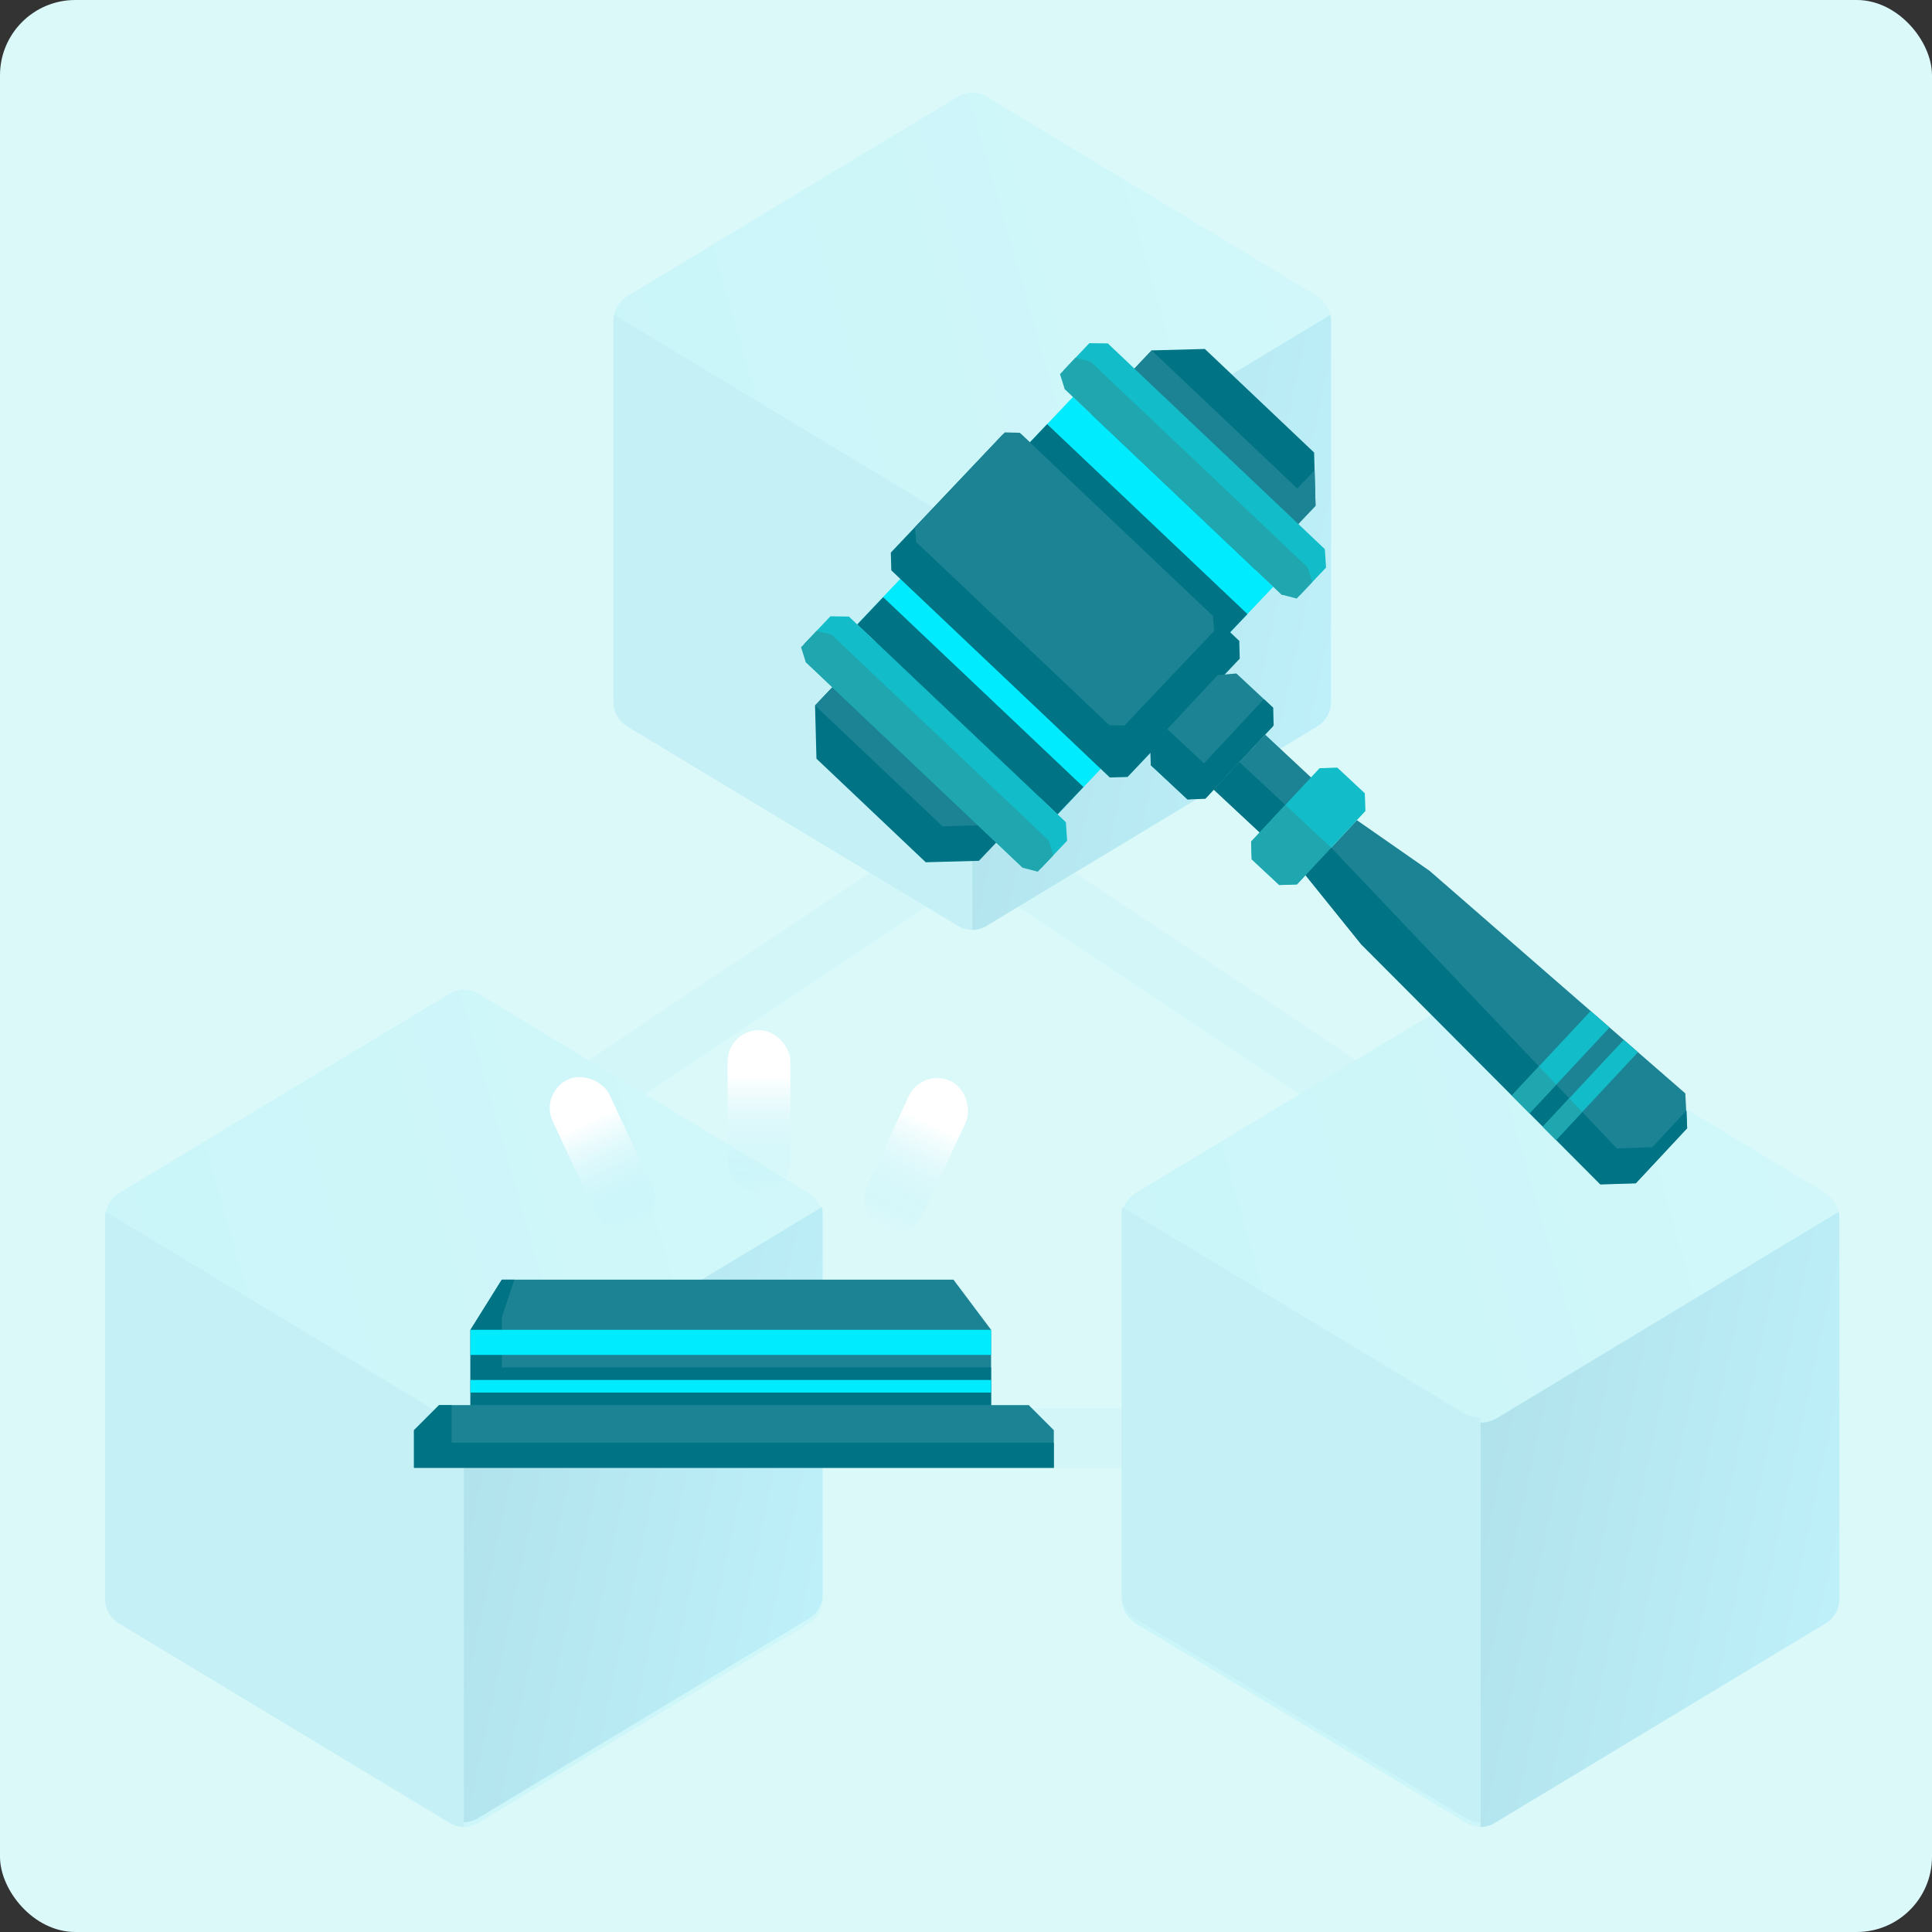 <svg width="154" height="154" viewBox="0 0 154 154" fill="none" xmlns="http://www.w3.org/2000/svg">
<rect x="0" y="0" width="154" height="154" fill="#333333" stroke="none"/>
<rect width="154" height="154" rx="6" fill="#DCF9FA"/>
<g opacity="0.2">
<path d="M63.2 112.25H91.8V117.017H63.2V112.25Z" fill="#B0EFF7"/>
<path d="M110.426 91.787L77.5 69.848L44.574 91.787L41.929 87.821L76.177 65C76.569 64.739 77.029 64.6 77.5 64.6C77.971 64.6 78.431 64.739 78.823 65L113.071 87.821L110.426 91.787Z" fill="#B0EFF7"/>
<path d="M65.536 96.591C65.466 96.282 65.335 95.99 65.151 95.732C64.966 95.474 64.733 95.256 64.463 95.089L38.151 79.216C37.802 78.995 37.397 78.877 36.983 78.877C36.57 78.877 36.165 78.995 35.816 79.216L9.503 95.089C9.234 95.256 9 95.474 8.816 95.732C8.632 95.99 8.501 96.282 8.431 96.591C8.402 96.74 8.386 96.892 8.383 97.044V127.455C8.386 127.85 8.49 128.237 8.687 128.58C8.883 128.922 9.164 129.208 9.503 129.409L35.816 145.282C36.166 145.5 36.571 145.616 36.983 145.616C37.396 145.616 37.801 145.5 38.151 145.282L64.463 129.409C64.802 129.208 65.084 128.922 65.28 128.58C65.476 128.237 65.581 127.85 65.583 127.455V97.044C65.581 96.892 65.564 96.74 65.536 96.591V96.591Z" fill="url(#paint0_linear_12111_190209)"/>
<path d="M36.983 113.394V145.617C36.569 145.625 36.163 145.508 35.816 145.283L9.503 129.41C9.164 129.209 8.883 128.923 8.687 128.58C8.49 128.238 8.386 127.851 8.383 127.456V97.045C8.386 96.893 8.402 96.741 8.431 96.592L35.72 113.061C36.103 113.284 36.54 113.399 36.983 113.394V113.394Z" fill="#68CBE7"/>
<path d="M65.571 96.666V127.077C65.568 127.472 65.464 127.859 65.267 128.201C65.071 128.544 64.79 128.83 64.451 129.031L38.139 144.904C37.791 145.13 37.385 145.246 36.971 145.238V113.015C37.414 113.021 37.851 112.905 38.234 112.682L65.523 96.213C65.552 96.362 65.568 96.514 65.571 96.666V96.666Z" fill="url(#paint1_linear_12111_190209)"/>
<path d="M146.569 96.591C146.499 96.282 146.368 95.99 146.184 95.732C146 95.474 145.766 95.256 145.497 95.089L119.185 79.216C118.835 78.995 118.43 78.877 118.017 78.877C117.603 78.877 117.198 78.995 116.849 79.216L90.537 95.089C90.267 95.256 90.034 95.474 89.849 95.732C89.665 95.99 89.534 96.282 89.464 96.591C89.436 96.74 89.419 96.892 89.417 97.044V127.455C89.419 127.85 89.524 128.237 89.72 128.58C89.916 128.922 90.198 129.208 90.537 129.409L116.849 145.282C117.199 145.5 117.604 145.616 118.017 145.616C118.429 145.616 118.834 145.5 119.185 145.282L145.497 129.409C145.836 129.208 146.117 128.922 146.313 128.58C146.51 128.237 146.614 127.85 146.617 127.455V97.044C146.614 96.892 146.598 96.74 146.569 96.591V96.591Z" fill="url(#paint2_linear_12111_190209)"/>
<path d="M118.004 113.015V145.238C117.59 145.246 117.183 145.13 116.836 144.904L90.524 129.031C90.185 128.83 89.903 128.544 89.707 128.201C89.511 127.859 89.406 127.472 89.404 127.077V96.666C89.407 96.514 89.423 96.362 89.452 96.213L116.741 112.682C117.124 112.905 117.561 113.021 118.004 113.015V113.015Z" fill="#68CBE7"/>
<path d="M146.617 97.045V127.456C146.614 127.851 146.51 128.238 146.313 128.58C146.117 128.923 145.836 129.209 145.497 129.41L119.185 145.283C118.837 145.508 118.43 145.625 118.017 145.617V113.394C118.46 113.399 118.897 113.284 119.28 113.061L146.569 96.592C146.598 96.741 146.614 96.893 146.617 97.045V97.045Z" fill="url(#paint3_linear_12111_190209)"/>
<path d="M106.052 25.091C105.982 24.782 105.851 24.49 105.667 24.232C105.483 23.974 105.249 23.756 104.98 23.589L78.668 7.716C78.319 7.495 77.914 7.377 77.5 7.377C77.086 7.377 76.681 7.495 76.332 7.716L50.02 23.589C49.751 23.756 49.517 23.974 49.333 24.232C49.149 24.49 49.018 24.782 48.948 25.091C48.919 25.24 48.903 25.392 48.9 25.544V55.955C48.903 56.35 49.007 56.737 49.203 57.08C49.4 57.422 49.681 57.708 50.02 57.91L76.332 73.782C76.683 74.001 77.087 74.116 77.5 74.116C77.913 74.116 78.317 74.001 78.668 73.782L104.98 57.91C105.319 57.708 105.601 57.422 105.797 57.08C105.993 56.737 106.098 56.35 106.1 55.955V25.544C106.097 25.392 106.081 25.24 106.052 25.091Z" fill="url(#paint4_linear_12111_190209)"/>
<path d="M77.5 41.894V74.117C77.086 74.125 76.68 74.008 76.332 73.783L50.02 57.91C49.681 57.709 49.4 57.423 49.203 57.08C49.007 56.738 48.903 56.351 48.9 55.956V25.545C48.903 25.393 48.919 25.241 48.948 25.092L76.237 41.561C76.62 41.784 77.056 41.9 77.5 41.894V41.894Z" fill="#68CBE7"/>
<path d="M106.1 25.545V55.956C106.097 56.351 105.993 56.738 105.797 57.08C105.601 57.423 105.319 57.709 104.98 57.91L78.668 73.783C78.32 74.008 77.914 74.125 77.5 74.117V41.894C77.944 41.9 78.38 41.784 78.763 41.561L106.052 25.092C106.081 25.241 106.097 25.393 106.1 25.545V25.545Z" fill="url(#paint5_linear_12111_190209)"/>
</g>
<rect x="43" y="87.113" width="5" height="13" rx="2.5" transform="rotate(-25 43 87.113)" fill="url(#paint6_linear_12111_190209)"/>
<rect x="58" y="82.113" width="5" height="13" rx="2.5" fill="url(#paint7_linear_12111_190209)"/>
<rect x="73.494" y="85.113" width="5" height="13" rx="2.5" transform="rotate(25 73.494 85.113)" fill="url(#paint8_linear_12111_190209)"/>
<path d="M91.798 27.929L96.039 27.816L104.748 36.072L104.861 40.313L78.03 68.616L73.789 68.73L65.08 60.474L64.967 56.233L91.798 27.929Z" fill="#007485"/>
<path d="M91.798 27.93L90.422 29.381L89.046 30.833L102.109 43.216L104.861 40.313L104.786 37.486L103.41 38.938L91.798 27.93Z" fill="#1B8393"/>
<path d="M75.127 65.865L64.967 56.233L67.719 53.33L79.331 64.338L77.955 65.789L75.127 65.865Z" fill="#1B8393"/>
<path d="M68.331 49.776L85.531 31.633L101.497 46.768L84.297 64.912L68.331 49.776Z" fill="#00EBFE"/>
<path d="M70.395 47.599L72.459 45.422L88.425 60.557L86.361 62.734L70.395 47.599Z" fill="#00EBFE"/>
<path d="M68.331 49.777L70.395 47.6L86.361 62.735L84.297 64.912L68.331 49.777Z" fill="#007485"/>
<path d="M80.715 36.714L83.467 33.81L99.433 48.946L98.057 50.397L96.681 51.849L80.715 36.714Z" fill="#007485"/>
<path d="M84.865 31.003L84.767 29.532L86.831 27.355L88.305 27.374L105.602 43.771L105.7 45.242L103.636 47.419L102.162 47.4L84.865 31.003Z" fill="#12BCC8"/>
<path d="M84.865 31.003L84.492 29.822L85.73 28.515L86.929 28.825L104.226 45.222L104.599 46.403L103.361 47.709L102.162 47.399L84.865 31.003Z" fill="#20A6AF"/>
<path d="M64.226 52.774L64.128 51.303L66.192 49.126L67.666 49.146L84.963 65.542L85.061 67.013L82.997 69.191L81.523 69.171L64.226 52.774Z" fill="#12BCC8"/>
<path d="M81.365 34.575L79.951 34.612L71.008 44.047L71.045 45.461L88.463 61.972L89.877 61.934L98.82 52.5L98.783 51.086L81.365 34.575Z" fill="#007485"/>
<path d="M81.281 34.495L80.089 34.467L72.934 42.015L73.025 43.204L88.433 57.81L89.626 57.838L96.781 50.291L96.689 49.102L81.281 34.495Z" fill="#1B8393"/>
<path d="M64.226 52.774L63.853 51.593L65.091 50.287L66.29 50.597L83.587 66.993L83.96 68.174L82.722 69.481L81.523 69.171L64.226 52.774Z" fill="#20A6AF"/>
<path d="M94.656 63.723L96.145 63.593L101.451 57.905L101.477 56.41L98.552 53.682L97.063 53.812L91.758 59.5L91.731 60.995L94.656 63.723Z" fill="#1B8393"/>
<path d="M91.682 59.581L92.364 58.85L93.046 58.119L95.971 60.847L100.746 55.728L101.477 56.41L101.526 57.824L96.07 63.674L94.656 63.723L91.731 60.995L91.682 59.581Z" fill="#007485"/>
<path d="M101.871 67.718L96.752 62.943L100.844 58.556L105.963 63.33L101.871 67.718Z" fill="#1B8393"/>
<path d="M101.871 67.718L96.752 62.943L98.798 60.75L103.917 65.524L101.871 67.718Z" fill="#007485"/>
<path d="M104.064 69.764L108.157 65.376L113.958 69.419L126.789 80.587L130.563 83.871L134.337 87.155L134.482 89.931L130.39 94.319L127.61 94.367L124.071 90.831L120.533 87.294L108.501 75.27L104.064 69.764Z" fill="#1B8393"/>
<path d="M99.775 68.499L99.726 67.085L102.454 64.16L105.183 61.235L106.596 61.186L108.79 63.232L108.839 64.645L106.111 67.571L103.382 70.496L101.969 70.545L99.775 68.499Z" fill="#12BCC8"/>
<path fill-rule="evenodd" clip-rule="evenodd" d="M99.726 67.085L99.775 68.499L101.969 70.545L103.382 70.496L106.111 67.571L102.454 64.16L99.726 67.085Z" fill="#20A6AF"/>
<path d="M128.878 91.542L106.111 67.57L104.064 69.764L108.501 75.27L127.563 94.418L130.39 94.32L134.482 89.932L134.433 88.519L131.705 91.444L128.878 91.542Z" fill="#007485"/>
<path fill-rule="evenodd" clip-rule="evenodd" d="M126.789 80.587L120.507 87.322L121.918 88.742L128.299 81.901L126.789 80.587ZM129.431 82.886L122.975 89.808L124.03 90.875L130.563 83.872L129.431 82.886Z" fill="#12BCC8"/>
<path fill-rule="evenodd" clip-rule="evenodd" d="M122.666 85.008L120.507 87.322L121.918 88.742L124.051 86.456L122.666 85.008ZM125.083 87.548L126.115 88.64L124.03 90.875L122.975 89.808L125.083 87.548Z" fill="#20A6AF"/>
<path d="M33 114V117H84V114L82 112H79V106L76 102H40L37.5 106V112H35L33 114Z" fill="#1B8393"/>
<path d="M40 105L41 102H40L37.5 106V112H79V109H40V105Z" fill="#007485"/>
<path d="M79 106H37.5V108H79V106Z" fill="#00EBFE"/>
<path d="M79 110H37.5V111H79V110Z" fill="#00EBFE"/>
<path d="M36 115V112H35L33 114V117H84V115H36Z" fill="#007485"/>
<defs>
<linearGradient id="paint0_linear_12111_190209" x1="-20.225" y1="295.375" x2="120.535" y2="255.108" gradientUnits="userSpaceOnUse">
<stop stop-color="#52DAF0"/>
<stop offset="1" stop-color="#ABF3FA"/>
</linearGradient>
<linearGradient id="paint1_linear_12111_190209" x1="44.136" y1="70.509" x2="79.607" y2="78.096" gradientUnits="userSpaceOnUse">
<stop stop-color="#0085AF"/>
<stop offset="1" stop-color="#4FD5FF"/>
</linearGradient>
<linearGradient id="paint2_linear_12111_190209" x1="60.808" y1="295.375" x2="201.568" y2="255.108" gradientUnits="userSpaceOnUse">
<stop stop-color="#52DAF0"/>
<stop offset="1" stop-color="#ABF3FA"/>
</linearGradient>
<linearGradient id="paint3_linear_12111_190209" x1="125.182" y1="70.888" x2="160.653" y2="78.475" gradientUnits="userSpaceOnUse">
<stop stop-color="#0085AF"/>
<stop offset="1" stop-color="#4FD5FF"/>
</linearGradient>
<linearGradient id="paint4_linear_12111_190209" x1="20.291" y1="223.876" x2="161.052" y2="183.61" gradientUnits="userSpaceOnUse">
<stop stop-color="#52DAF0"/>
<stop offset="1" stop-color="#ABF3FA"/>
</linearGradient>
<linearGradient id="paint5_linear_12111_190209" x1="84.665" y1="-0.612" x2="120.136" y2="6.975" gradientUnits="userSpaceOnUse">
<stop stop-color="#0085AF"/>
<stop offset="1" stop-color="#4FD5FF"/>
</linearGradient>
<linearGradient id="paint6_linear_12111_190209" x1="45.5" y1="87.113" x2="45.5" y2="100.113" gradientUnits="userSpaceOnUse">
<stop offset="0.286" stop-color="white"/>
<stop offset="1" stop-color="#B0EFF7" stop-opacity="0"/>
</linearGradient>
<linearGradient id="paint7_linear_12111_190209" x1="60.5" y1="82.113" x2="60.5" y2="95.113" gradientUnits="userSpaceOnUse">
<stop offset="0.286" stop-color="white"/>
<stop offset="1" stop-color="#B0EFF7" stop-opacity="0"/>
</linearGradient>
<linearGradient id="paint8_linear_12111_190209" x1="75.994" y1="85.113" x2="75.994" y2="98.113" gradientUnits="userSpaceOnUse">
<stop offset="0.286" stop-color="white"/>
<stop offset="1" stop-color="#B0EFF7" stop-opacity="0"/>
</linearGradient>
</defs>
</svg>
